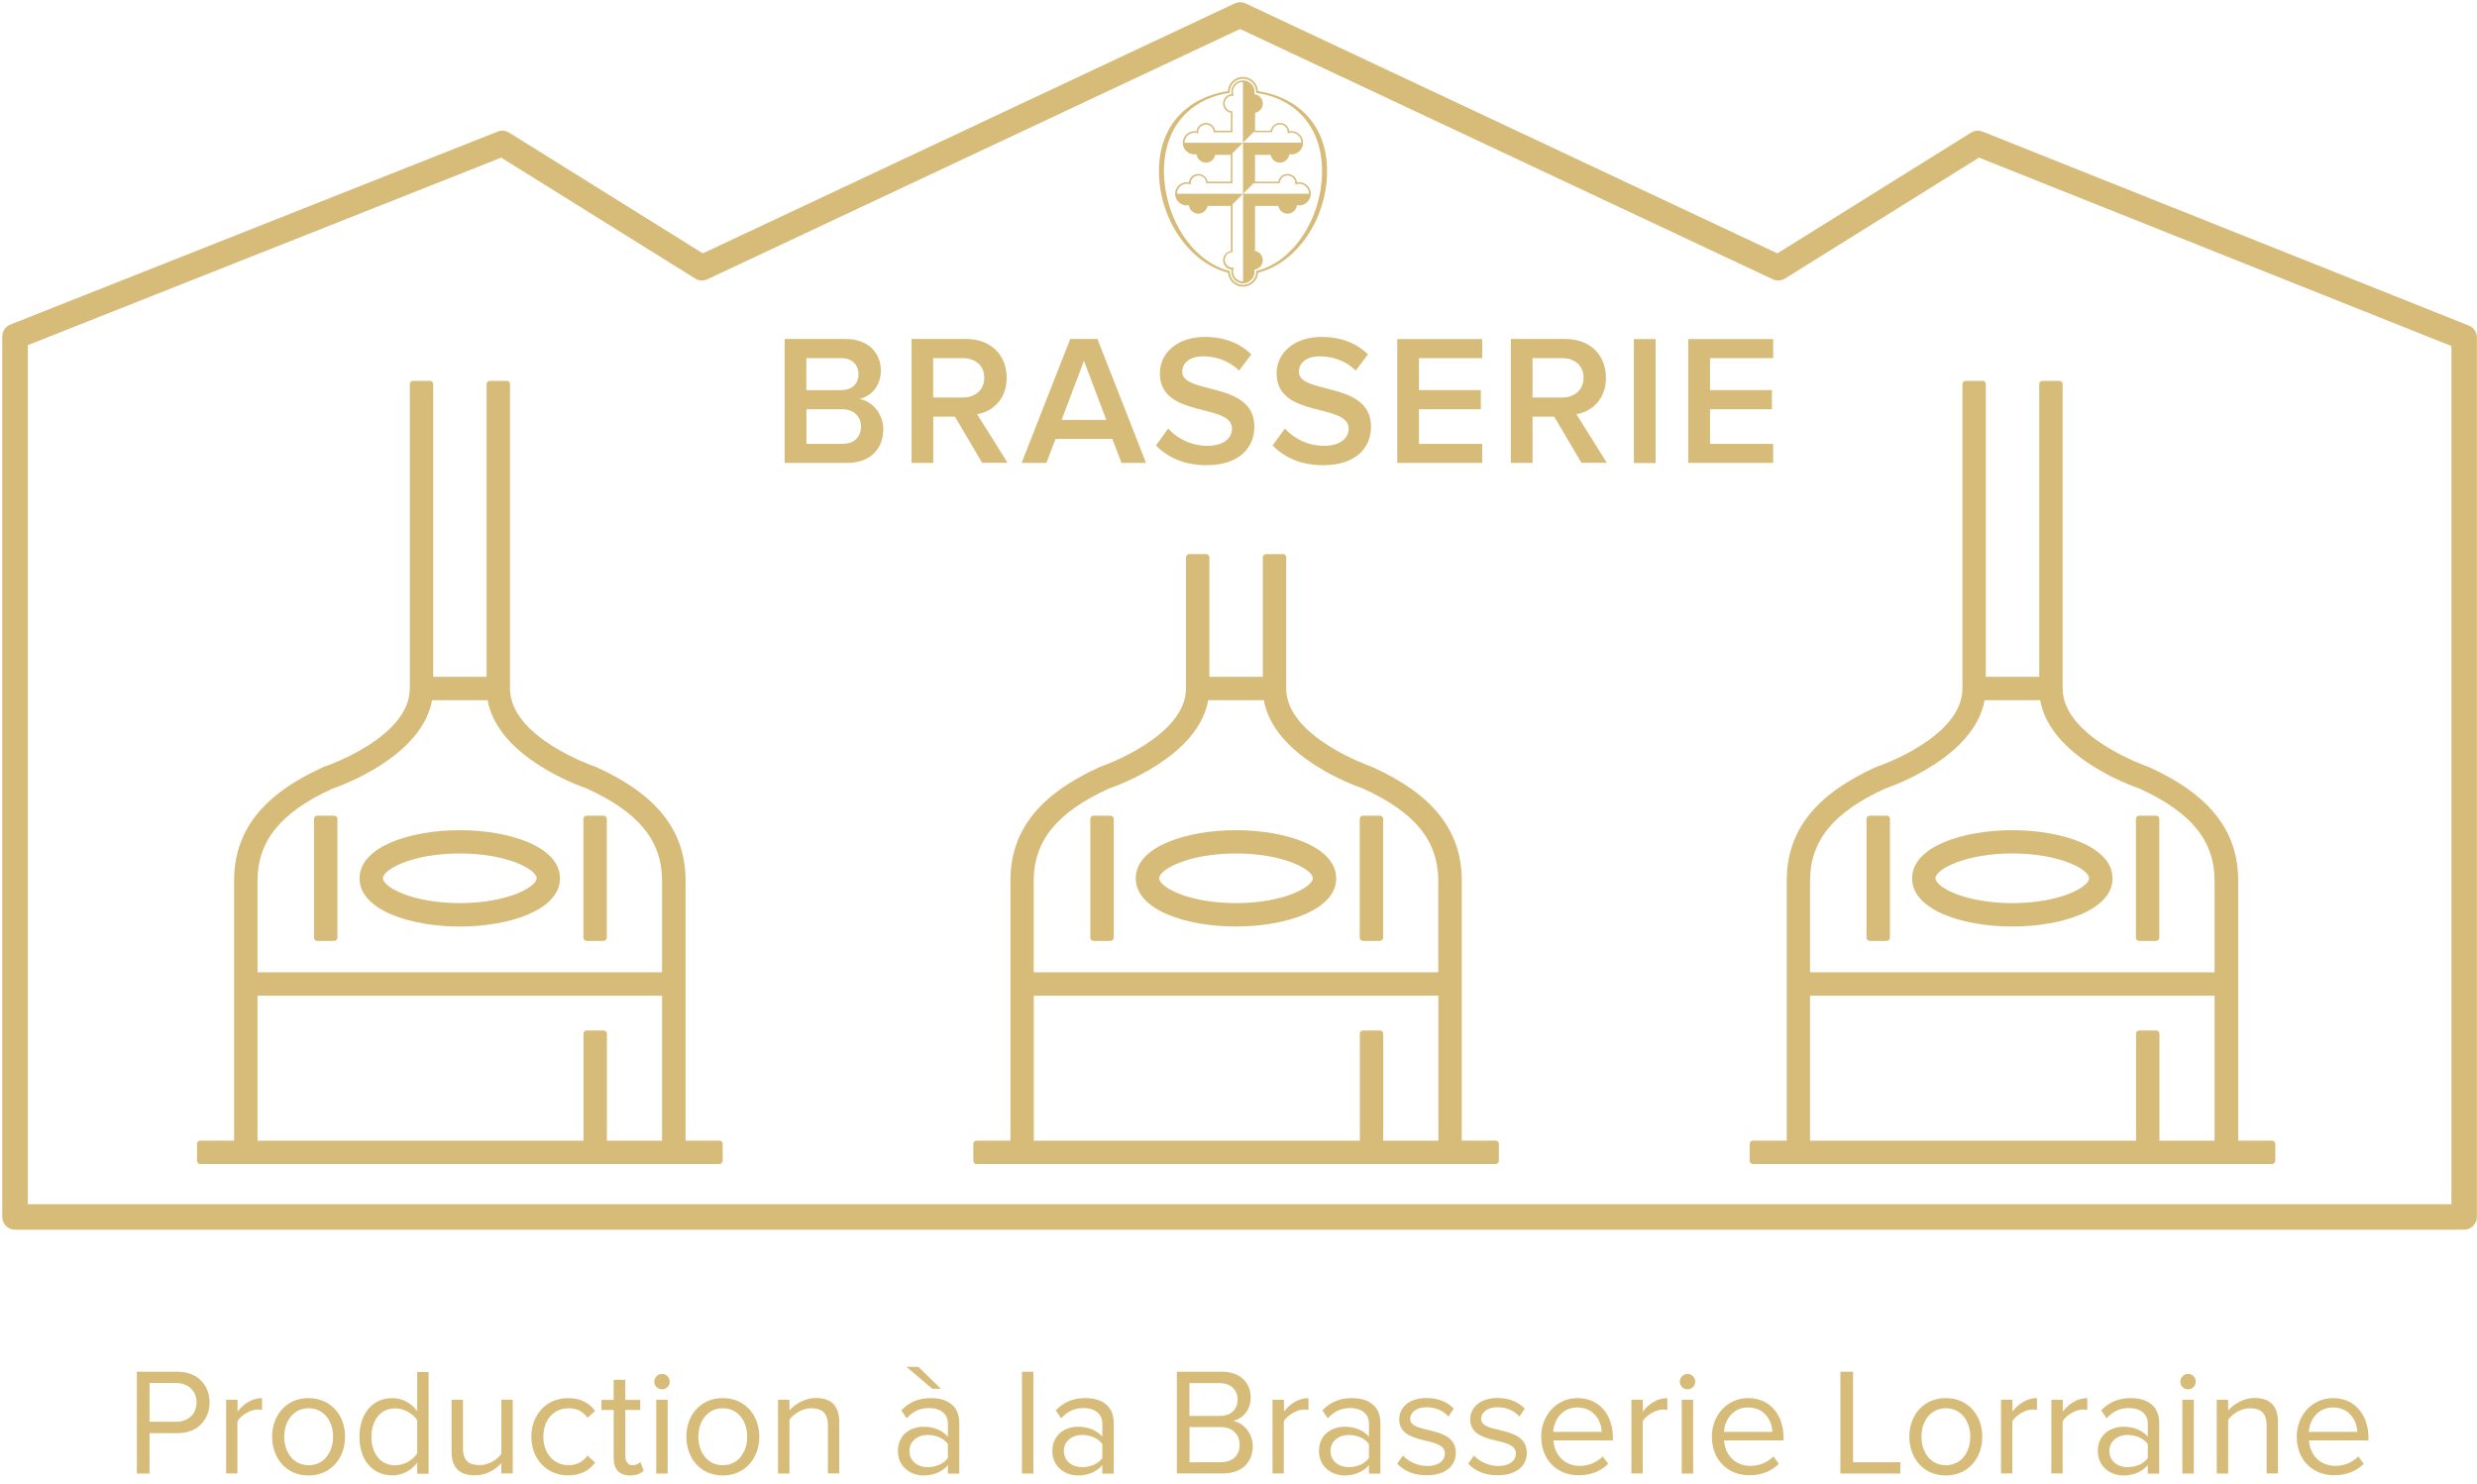 <svg width="217" height="130" viewBox="0 0 217 130" fill="none" xmlns="http://www.w3.org/2000/svg">
<path d="M40.28 74.5C44.56 74.5 47.29 75.95 47.29 76.95C47.29 77.95 44.56 79.4 40.28 79.4C36 79.4 33.27 77.95 33.27 76.95C33.27 75.95 36 74.5 40.28 74.5ZM40.28 80.9C44.4 80.9 48.78 79.52 48.78 76.96C48.78 74.4 44.4 73.02 40.28 73.02C36.16 73.02 31.78 74.4 31.78 76.96C31.78 79.52 36.16 80.9 40.28 80.9Z" fill="#D6BC78"/>
<path d="M40.28 74.78C36.1 74.78 33.55 76.19 33.55 76.95C33.55 77.72 36.11 79.13 40.28 79.13C44.45 79.13 47.01 77.72 47.01 76.95C47.01 76.19 44.45 74.78 40.28 74.78ZM40.28 79.69C35.98 79.69 32.99 78.25 32.99 76.96C32.99 75.67 35.98 74.23 40.28 74.23C44.57 74.23 47.57 75.67 47.57 76.96C47.56 78.25 44.57 79.69 40.28 79.69ZM40.28 73.29C36.24 73.29 32.06 74.66 32.06 76.95C32.06 79.25 36.24 80.62 40.28 80.62C44.32 80.62 48.5 79.25 48.5 76.95C48.5 74.66 44.32 73.29 40.28 73.29ZM40.28 81.18C35.92 81.18 31.5 79.73 31.5 76.96C31.5 74.19 35.92 72.74 40.28 72.74C44.64 72.74 49.06 74.19 49.06 76.96C49.05 79.73 44.64 81.18 40.28 81.18Z" fill="#D6BC78"/>
<path d="M52.88 71.75H51.39V82.16H52.88V71.75Z" fill="#D6BC78"/>
<path d="M51.67 81.88H52.6V72.03H51.67V81.88ZM52.88 82.44H51.39C51.24 82.44 51.11 82.32 51.11 82.16V71.75C51.11 71.6 51.23 71.47 51.39 71.47H52.88C53.03 71.47 53.16 71.59 53.16 71.75V82.16C53.16 82.31 53.03 82.44 52.88 82.44Z" fill="#D6BC78"/>
<path d="M29.28 71.75H27.79V82.16H29.28V71.75Z" fill="#D6BC78"/>
<path d="M28.07 81.88H29V72.03H28.07V81.88ZM29.28 82.44H27.79C27.64 82.44 27.51 82.32 27.51 82.16V71.75C27.51 71.6 27.63 71.47 27.79 71.47H29.28C29.43 71.47 29.56 71.59 29.56 71.75V82.16C29.56 82.31 29.43 82.44 29.28 82.44Z" fill="#D6BC78"/>
<path d="M58.28 85.47H22.28V77.18C22.28 73.55 24.37 70.97 29.04 68.84C29.72 68.61 36.94 66.03 37.61 61.08H42.96C43.63 66.03 50.85 68.61 51.53 68.84C56.2 70.97 58.29 73.55 58.29 77.18V85.47H58.28ZM58.28 100.22H52.88V90.56H51.39V100.22H22.28V86.95H58.28V100.22ZM59.77 77.18C59.77 72.93 57.33 69.84 52.11 67.47L52.04 67.44C51.96 67.41 44.4 64.85 44.4 60.33V33.66H42.91V59.58H37.67V33.66H36.18V60.33C36.18 64.84 28.61 67.41 28.53 67.44L28.46 67.47C23.23 69.85 20.8 72.93 20.8 77.18V100.23H17.56V101.72H20.8H59.78H63.02V100.23H59.78V77.18H59.77Z" fill="#D6BC78"/>
<path d="M22.55 85.19H58V77.18C58 73.67 55.97 71.17 51.41 69.09C50.63 68.82 43.6 66.29 42.72 61.35H37.85C36.96 66.29 29.94 68.82 29.13 69.1C24.6 71.17 22.56 73.67 22.56 77.18V85.19H22.55ZM58.28 85.75H22.28C22.13 85.75 22 85.63 22 85.47V77.18C22 73.42 24.13 70.77 28.92 68.59C29.74 68.31 36.68 65.81 37.33 61.04C37.35 60.9 37.47 60.8 37.61 60.8H42.96C43.1 60.8 43.22 60.9 43.24 61.04C43.89 65.81 50.83 68.31 51.62 68.58C56.43 70.77 58.57 73.42 58.57 77.18V85.47C58.56 85.62 58.43 85.75 58.28 85.75ZM53.16 99.95H58V87.24H22.56V99.95H51.12V90.57C51.12 90.41 51.24 90.29 51.4 90.29H52.89C53.04 90.29 53.17 90.41 53.17 90.57V99.95H53.16ZM58.28 100.5H52.88C52.73 100.5 52.6 100.38 52.6 100.22V90.83H51.67V100.22C51.67 100.37 51.55 100.5 51.39 100.5H22.28C22.13 100.5 22 100.38 22 100.22V86.95C22 86.8 22.12 86.67 22.28 86.67H58.28C58.43 86.67 58.56 86.79 58.56 86.95V100.22C58.56 100.38 58.43 100.5 58.28 100.5ZM17.82 101.44H62.73V100.51H59.76C59.61 100.51 59.48 100.39 59.48 100.23V77.18C59.48 73.05 57.1 70.05 51.98 67.72L51.92 67.7C51.86 67.68 44.1 65.08 44.1 60.33V33.94H43.17V59.59C43.17 59.74 43.05 59.87 42.89 59.87H37.65C37.5 59.87 37.37 59.75 37.37 59.59V33.94H36.44V60.33C36.44 65.07 28.68 67.68 28.6 67.7L28.54 67.72C23.44 70.04 21.05 73.05 21.05 77.17V100.22C21.05 100.37 20.93 100.5 20.77 100.5H17.8V101.44H17.82ZM63.01 101.99H17.54C17.39 101.99 17.26 101.87 17.26 101.71V100.22C17.26 100.07 17.38 99.94 17.54 99.94H20.51V77.17C20.51 72.8 23 69.63 28.34 67.2L28.43 67.17C28.52 67.14 35.9 64.64 35.9 60.32V33.65C35.9 33.5 36.02 33.37 36.18 33.37H37.67C37.82 33.37 37.95 33.49 37.95 33.65V59.3H42.63V33.65C42.63 33.5 42.75 33.37 42.91 33.37H44.4C44.55 33.37 44.68 33.49 44.68 33.65V60.32C44.68 64.64 52.06 67.14 52.13 67.17L52.22 67.2C57.57 69.63 60.06 72.8 60.06 77.17V99.94H63.03C63.18 99.94 63.31 100.06 63.31 100.22V101.71C63.29 101.87 63.17 101.99 63.01 101.99Z" fill="#D6BC78"/>
<path d="M176.29 74.5C180.57 74.5 183.3 75.95 183.3 76.95C183.3 77.95 180.57 79.4 176.29 79.4C172.01 79.4 169.28 77.95 169.28 76.95C169.28 75.95 172.01 74.5 176.29 74.5ZM176.29 80.9C180.41 80.9 184.79 79.52 184.79 76.96C184.79 74.4 180.41 73.02 176.29 73.02C172.17 73.02 167.79 74.4 167.79 76.96C167.79 79.52 172.17 80.9 176.29 80.9Z" fill="#D6BC78"/>
<path d="M176.29 74.78C172.11 74.78 169.56 76.19 169.56 76.95C169.56 77.72 172.12 79.13 176.29 79.13C180.46 79.13 183.02 77.72 183.02 76.95C183.02 76.19 180.47 74.78 176.29 74.78ZM176.29 79.69C171.99 79.69 169 78.25 169 76.96C169 75.67 171.99 74.23 176.29 74.23C180.58 74.23 183.58 75.67 183.58 76.96C183.58 78.25 180.59 79.69 176.29 79.69ZM176.29 73.29C172.25 73.29 168.07 74.66 168.07 76.95C168.07 79.25 172.25 80.62 176.29 80.62C180.33 80.62 184.51 79.25 184.51 76.95C184.51 74.66 180.33 73.29 176.29 73.29ZM176.29 81.18C171.93 81.18 167.51 79.73 167.51 76.96C167.51 74.19 171.93 72.74 176.29 72.74C180.65 72.74 185.07 74.19 185.07 76.96C185.07 79.73 180.65 81.18 176.29 81.18Z" fill="#D6BC78"/>
<path d="M188.89 71.75H187.4V82.16H188.89V71.75Z" fill="#D6BC78"/>
<path d="M187.68 81.88H188.61V72.03H187.68V81.88ZM188.89 82.44H187.4C187.25 82.44 187.12 82.32 187.12 82.16V71.75C187.12 71.6 187.25 71.47 187.4 71.47H188.89C189.04 71.47 189.17 71.59 189.17 71.75V82.16C189.17 82.31 189.05 82.44 188.89 82.44Z" fill="#D6BC78"/>
<path d="M165.29 71.75H163.8V82.16H165.29V71.75Z" fill="#D6BC78"/>
<path d="M164.08 81.88H165.01V72.03H164.08V81.88ZM165.29 82.44H163.8C163.65 82.44 163.52 82.32 163.52 82.16V71.75C163.52 71.6 163.64 71.47 163.8 71.47H165.29C165.44 71.47 165.57 71.59 165.57 71.75V82.16C165.57 82.31 165.45 82.44 165.29 82.44Z" fill="#D6BC78"/>
<path d="M194.29 85.47H158.29V77.18C158.29 73.55 160.38 70.97 165.05 68.84C165.73 68.61 172.95 66.03 173.62 61.08H178.97C179.64 66.03 186.86 68.61 187.54 68.84C192.21 70.97 194.3 73.55 194.3 77.18V85.47H194.29ZM194.29 100.22H188.89V90.56H187.4V100.22H158.29V86.95H194.29V100.22ZM195.78 77.18C195.78 72.93 193.34 69.84 188.12 67.47L188.05 67.44C187.97 67.41 180.41 64.85 180.41 60.33V33.66H178.92V59.58H173.68V33.66H172.19V60.33C172.19 64.84 164.62 67.41 164.54 67.44L164.47 67.47C159.24 69.85 156.81 72.93 156.81 77.18V100.23H153.57V101.72H156.81H195.79H199.03V100.23H195.79V77.18H195.78Z" fill="#D6BC78"/>
<path d="M158.57 85.19H194.01V77.18C194.01 73.67 191.98 71.17 187.42 69.09C186.63 68.82 179.61 66.29 178.73 61.35H173.86C172.98 66.29 165.95 68.82 165.14 69.1C160.61 71.17 158.57 73.67 158.57 77.18V85.19ZM194.29 85.75H158.29C158.14 85.75 158.01 85.63 158.01 85.47V77.18C158.01 73.42 160.14 70.77 164.93 68.59C165.75 68.31 172.69 65.81 173.34 61.04C173.36 60.9 173.48 60.8 173.62 60.8H178.97C179.11 60.8 179.23 60.9 179.25 61.04C179.9 65.81 186.84 68.31 187.63 68.58C192.44 70.77 194.57 73.42 194.57 77.18V85.47C194.57 85.62 194.45 85.75 194.29 85.75ZM189.17 99.95H194.01V87.24H158.57V99.95H187.13V90.57C187.13 90.41 187.25 90.29 187.41 90.29H188.9C189.05 90.29 189.18 90.41 189.18 90.57V99.95H189.17ZM194.29 100.5H188.89C188.74 100.5 188.61 100.38 188.61 100.22V90.83H187.68V100.22C187.68 100.37 187.56 100.5 187.4 100.5H158.29C158.14 100.5 158.01 100.38 158.01 100.22V86.95C158.01 86.8 158.13 86.67 158.29 86.67H194.29C194.44 86.67 194.57 86.79 194.57 86.95V100.22C194.57 100.38 194.45 100.5 194.29 100.5ZM153.83 101.44H198.74V100.51H195.77C195.62 100.51 195.49 100.39 195.49 100.23V77.18C195.49 73.05 193.11 70.05 187.99 67.72L187.93 67.7C187.87 67.68 180.11 65.04 180.11 60.33V33.94H179.18V59.59C179.18 59.74 179.06 59.87 178.9 59.87H173.66C173.51 59.87 173.38 59.75 173.38 59.59V33.94H172.45V60.33C172.45 65.07 164.69 67.68 164.61 67.7L164.55 67.72C159.45 70.04 157.06 73.05 157.06 77.17V100.22C157.06 100.37 156.94 100.5 156.78 100.5H153.81V101.44H153.83ZM199.03 101.99H153.56C153.41 101.99 153.28 101.87 153.28 101.71V100.22C153.28 100.07 153.4 99.94 153.56 99.94H156.53V77.17C156.53 72.8 159.02 69.63 164.36 67.2L164.45 67.17C164.54 67.14 171.92 64.64 171.92 60.32V33.65C171.92 33.5 172.04 33.37 172.2 33.37H173.69C173.84 33.37 173.97 33.49 173.97 33.65V59.3H178.65V33.65C178.65 33.5 178.77 33.37 178.93 33.37H180.42C180.57 33.37 180.7 33.49 180.7 33.65V60.32C180.7 64.59 188.08 67.14 188.15 67.17L188.24 67.2C193.59 69.63 196.08 72.8 196.08 77.17V99.94H199.05C199.2 99.94 199.33 100.06 199.33 100.22V101.71C199.31 101.87 199.18 101.99 199.03 101.99Z" fill="#D6BC78"/>
<path d="M108.28 74.5C112.56 74.5 115.29 75.95 115.29 76.95C115.29 77.95 112.56 79.4 108.28 79.4C104 79.4 101.27 77.95 101.27 76.95C101.28 75.95 104.01 74.5 108.28 74.5ZM108.28 80.9C112.4 80.9 116.78 79.52 116.78 76.96C116.78 74.4 112.4 73.02 108.28 73.02C104.16 73.02 99.78 74.4 99.78 76.96C99.79 79.52 104.16 80.9 108.28 80.9Z" fill="#D6BC78"/>
<path d="M108.28 74.78C104.1 74.78 101.55 76.19 101.55 76.95C101.55 77.72 104.1 79.13 108.28 79.13C112.45 79.13 115.01 77.72 115.01 76.95C115.01 76.19 112.46 74.78 108.28 74.78ZM108.28 79.69C103.98 79.69 100.99 78.25 100.99 76.96C100.99 75.67 103.98 74.23 108.28 74.23C112.57 74.23 115.57 75.67 115.57 76.96C115.57 78.25 112.58 79.69 108.28 79.69ZM108.28 73.29C104.24 73.29 100.06 74.66 100.06 76.95C100.06 79.25 104.24 80.62 108.28 80.62C112.32 80.62 116.5 79.25 116.5 76.95C116.5 74.66 112.32 73.29 108.28 73.29ZM108.28 81.18C103.92 81.18 99.5 79.73 99.5 76.96C99.5 74.19 103.91 72.74 108.28 72.74C112.64 72.74 117.06 74.19 117.06 76.96C117.06 79.73 112.65 81.18 108.28 81.18Z" fill="#D6BC78"/>
<path d="M120.89 71.75H119.4V82.16H120.89V71.75Z" fill="#D6BC78"/>
<path d="M119.68 81.88H120.61V72.03H119.68V81.88ZM120.89 82.44H119.4C119.25 82.44 119.12 82.32 119.12 82.16V71.75C119.12 71.6 119.24 71.47 119.4 71.47H120.89C121.04 71.47 121.17 71.59 121.17 71.75V82.16C121.17 82.31 121.04 82.44 120.89 82.44Z" fill="#D6BC78"/>
<path d="M97.29 71.75H95.8V82.16H97.29V71.75Z" fill="#D6BC78"/>
<path d="M96.07 81.88H97V72.03H96.07V81.88ZM97.29 82.44H95.8C95.65 82.44 95.52 82.32 95.52 82.16V71.75C95.52 71.6 95.64 71.47 95.8 71.47H97.29C97.44 71.47 97.57 71.59 97.57 71.75V82.16C97.56 82.31 97.44 82.44 97.29 82.44Z" fill="#D6BC78"/>
<path d="M126.28 85.47H90.28V77.18C90.28 73.55 92.37 70.97 97.04 68.84C97.72 68.61 104.94 66.03 105.61 61.08H110.96C111.63 66.03 118.85 68.61 119.53 68.84C124.2 70.97 126.29 73.55 126.29 77.18V85.47H126.28ZM126.28 100.22H120.88V90.56H119.39V100.22H90.28V86.95H126.28V100.22ZM127.77 77.18C127.77 72.93 125.33 69.84 120.11 67.47L120.04 67.44C119.96 67.41 112.4 64.85 112.4 60.33V48.84H110.91V59.58H105.67V48.84H104.18V60.33C104.18 64.84 96.61 67.41 96.53 67.44L96.46 67.47C91.23 69.85 88.8 72.93 88.8 77.18V100.23H85.56V101.72H88.8H127.78H131.02V100.23H127.78V77.18H127.77Z" fill="#D6BC78"/>
<path d="M90.56 85.19H126V77.18C126 73.67 123.97 71.17 119.41 69.09C118.62 68.82 111.6 66.29 110.72 61.35H105.85C104.97 66.29 97.94 68.82 97.13 69.1C92.6 71.17 90.56 73.67 90.56 77.18V85.19ZM126.28 85.75H90.28C90.13 85.75 90 85.63 90 85.47V77.18C90 73.42 92.13 70.77 96.92 68.59C97.74 68.31 104.68 65.81 105.33 61.04C105.35 60.9 105.47 60.8 105.61 60.8H110.96C111.1 60.8 111.22 60.9 111.24 61.04C111.89 65.81 118.83 68.31 119.62 68.58C124.43 70.77 126.56 73.42 126.56 77.18V85.47C126.56 85.62 126.44 85.75 126.28 85.75ZM121.17 99.95H126.01V87.24H90.57V99.95H119.13V90.57C119.13 90.41 119.25 90.29 119.41 90.29H120.9C121.05 90.29 121.18 90.41 121.18 90.57V99.95H121.17ZM126.28 100.5H120.88C120.73 100.5 120.6 100.38 120.6 100.22V90.83H119.67V100.22C119.67 100.37 119.55 100.5 119.39 100.5H90.28C90.13 100.5 90 100.38 90 100.22V86.95C90 86.8 90.12 86.67 90.28 86.67H126.28C126.43 86.67 126.56 86.79 126.56 86.95V100.22C126.56 100.38 126.44 100.5 126.28 100.5ZM85.83 101.44H130.74V100.51H127.77C127.62 100.51 127.49 100.39 127.49 100.23V77.18C127.49 73.05 125.11 70.05 119.99 67.72L119.93 67.7C119.87 67.68 112.11 65.04 112.11 60.33V49.12H111.18V59.59C111.18 59.74 111.06 59.87 110.9 59.87H105.66C105.51 59.87 105.38 59.75 105.38 59.59V49.12H104.45V60.33C104.45 65.09 96.69 67.68 96.61 67.7L96.56 67.72C91.45 70.04 89.07 73.05 89.07 77.17V100.22C89.07 100.37 88.95 100.5 88.79 100.5H85.82V101.44H85.83ZM131.02 101.99H85.55C85.4 101.99 85.27 101.87 85.27 101.71V100.22C85.27 100.07 85.39 99.94 85.55 99.94H88.52V77.17C88.52 72.8 91.01 69.63 96.35 67.2L96.43 67.17C96.52 67.14 103.9 64.58 103.9 60.32V48.83C103.9 48.68 104.02 48.55 104.18 48.55H105.67C105.82 48.55 105.95 48.67 105.95 48.83V59.3H110.63V48.83C110.63 48.68 110.75 48.55 110.91 48.55H112.4C112.55 48.55 112.68 48.67 112.68 48.83V60.32C112.68 64.59 120.06 67.14 120.13 67.17L120.22 67.2C125.57 69.63 128.06 72.8 128.06 77.17V99.94H131.03C131.18 99.94 131.31 100.06 131.31 100.22V101.71C131.3 101.87 131.17 101.99 131.02 101.99Z" fill="#D6BC78"/>
<path d="M2.43 105.51H214.76V30.32L173.37 13.81L156.37 24.41C156.05 24.61 155.65 24.63 155.31 24.47L108.64 2.54L61.97 24.47C61.63 24.63 61.23 24.61 60.91 24.41L43.91 13.81L2.44 30.24V105.51H2.43ZM215.88 107.74H1.31C0.69 107.74 0.2 107.24 0.2 106.63V29.48C0.2 29.02 0.48 28.61 0.9 28.44L43.6 11.53C43.93 11.4 44.3 11.43 44.6 11.62L61.57 22.2L108.17 0.3C108.47 0.16 108.82 0.16 109.12 0.3L155.71 22.2L172.68 11.62C172.98 11.43 173.35 11.4 173.68 11.53L216.29 28.53C216.71 28.7 216.99 29.11 216.99 29.56V106.62C216.99 107.24 216.49 107.74 215.88 107.74Z" fill="#D6BC78"/>
<path d="M111.61 23.11C111.11 23.4 110.59 23.61 110.06 23.74C110.06 23.76 110.06 23.78 110.06 23.8C110.06 24.44 109.54 24.96 108.9 24.96C108.26 24.96 107.74 24.44 107.74 23.8C107.74 23.78 107.74 23.76 107.74 23.74C107.21 23.62 106.69 23.41 106.19 23.11C105.37 22.63 104.63 21.96 103.99 21.11C102.71 19.41 101.98 17.19 101.97 15C101.97 12.87 102.67 11.08 104 9.84C104.98 8.93 106.27 8.34 107.73 8.14C107.73 8.11 107.73 8.08 107.73 8.06C107.73 7.42 108.25 6.9 108.89 6.9C109.53 6.9 110.05 7.42 110.05 8.06C110.05 8.09 110.05 8.12 110.05 8.14C111.51 8.34 112.81 8.92 113.79 9.84C115.12 11.08 115.82 12.86 115.82 15C115.82 17.18 115.09 19.41 113.81 21.11C113.16 21.96 112.42 22.64 111.61 23.11ZM110.21 7.98C110.17 7.29 109.59 6.74 108.89 6.74C108.19 6.74 107.61 7.29 107.57 7.98C104.13 8.51 101.53 10.9 101.53 15C101.53 19.1 104.14 23.03 107.58 23.89C107.63 24.58 108.2 25.12 108.9 25.12C109.6 25.12 110.17 24.57 110.22 23.89C113.66 23.03 116.27 19.1 116.26 14.99C116.26 10.9 113.65 8.51 110.21 7.98Z" fill="#D6BC78"/>
<path d="M108.9 16.98V24.66C108.42 24.66 108.02 24.27 108.02 23.78C108.02 23.66 108.04 23.55 108.09 23.44C108.05 23.45 108.02 23.45 107.98 23.45C107.6 23.45 107.3 23.14 107.3 22.77C107.3 22.39 107.61 22.09 107.98 22.09V17.9L108.9 16.98H103.11C103.11 16.49 103.5 16.1 103.99 16.1C104.11 16.1 104.22 16.12 104.32 16.17C104.31 16.14 104.31 16.1 104.31 16.06C104.31 15.68 104.62 15.38 104.99 15.38C105.37 15.38 105.67 15.68 105.67 16.06H107.97V13.43L108.89 12.51H103.77C103.77 12.03 104.16 11.63 104.65 11.63C104.77 11.63 104.88 11.65 104.98 11.7C104.97 11.67 104.97 11.63 104.97 11.59C104.97 11.21 105.28 10.91 105.65 10.91C106.02 10.91 106.33 11.22 106.33 11.59H107.97V9.75C107.59 9.75 107.29 9.44 107.29 9.07C107.29 8.69 107.6 8.39 107.97 8.39C108.01 8.39 108.04 8.39 108.08 8.4C108.04 8.3 108.01 8.18 108.01 8.06C108.01 7.58 108.4 7.18 108.89 7.18V12.5L109.81 11.58H111.45C111.45 11.2 111.76 10.9 112.13 10.9C112.51 10.9 112.81 11.21 112.81 11.58C112.81 11.62 112.81 11.65 112.8 11.69C112.9 11.65 113.02 11.62 113.13 11.62C113.61 11.62 114.01 12.01 114.01 12.5H108.89L108.9 16.98L109.82 16.06H112.12C112.12 15.68 112.42 15.38 112.8 15.38C113.18 15.38 113.48 15.69 113.48 16.06C113.48 16.1 113.48 16.13 113.47 16.17C113.57 16.13 113.69 16.1 113.8 16.1C114.28 16.1 114.68 16.49 114.68 16.98H108.9ZM113.81 15.96C113.75 15.96 113.68 15.97 113.62 15.98C113.58 15.56 113.23 15.24 112.8 15.24C112.39 15.24 112.05 15.54 111.99 15.92H109.95V13.57H111.32C111.39 13.96 111.72 14.25 112.13 14.25C112.56 14.25 112.91 13.92 112.95 13.51C113.01 13.52 113.07 13.53 113.14 13.53C113.7 13.53 114.16 13.07 114.16 12.51C114.16 11.95 113.71 11.49 113.14 11.49C113.08 11.49 113.01 11.5 112.95 11.51C112.91 11.09 112.56 10.77 112.13 10.77C111.72 10.77 111.39 11.07 111.32 11.45H109.95V9.88C110.34 9.81 110.63 9.48 110.63 9.07C110.63 8.64 110.3 8.29 109.89 8.25C109.9 8.19 109.91 8.13 109.91 8.06C109.91 7.5 109.45 7.04 108.89 7.04C108.33 7.04 107.87 7.49 107.87 8.06C107.87 8.13 107.88 8.19 107.89 8.25C107.47 8.29 107.15 8.64 107.15 9.07C107.15 9.48 107.45 9.82 107.83 9.88V11.45H106.46C106.39 11.06 106.06 10.77 105.65 10.77C105.22 10.77 104.87 11.1 104.83 11.51C104.77 11.5 104.7 11.49 104.64 11.49C104.08 11.49 103.62 11.95 103.62 12.51C103.62 13.07 104.08 13.53 104.64 13.53C104.7 13.53 104.77 13.52 104.83 13.51C104.87 13.93 105.22 14.25 105.65 14.25C106.06 14.25 106.39 13.95 106.46 13.57H107.83V15.92H105.79C105.72 15.53 105.39 15.24 104.98 15.24C104.55 15.24 104.2 15.57 104.16 15.98C104.1 15.97 104.04 15.96 103.97 15.96C103.41 15.96 102.95 16.42 102.95 16.98C102.95 17.54 103.41 18 103.97 18C104.04 18 104.1 17.99 104.16 17.98C104.2 18.4 104.55 18.72 104.98 18.72C105.39 18.72 105.72 18.42 105.79 18.04H107.83V21.99C107.44 22.06 107.15 22.4 107.15 22.8C107.15 23.23 107.48 23.58 107.89 23.62C107.88 23.68 107.87 23.74 107.87 23.81C107.87 24.37 108.32 24.83 108.89 24.83C109.45 24.83 109.91 24.37 109.91 23.81C109.91 23.75 109.9 23.68 109.89 23.62C110.31 23.58 110.63 23.23 110.63 22.8C110.63 22.39 110.33 22.05 109.95 21.99V18.04H111.99C112.06 18.43 112.39 18.72 112.8 18.72C113.23 18.72 113.58 18.39 113.62 17.98C113.68 17.99 113.74 18 113.81 18C114.37 18 114.83 17.54 114.83 16.98C114.83 16.42 114.37 15.96 113.81 15.96Z" fill="#D6BC78"/>
<path d="M17.22 122.88C17.22 121.88 16.5 121.18 15.44 121.18H13.1V124.57H15.44C16.5 124.58 17.22 123.88 17.22 122.88ZM11.99 129.11V120.19H15.57C17.36 120.19 18.36 121.42 18.36 122.88C18.36 124.34 17.35 125.57 15.57 125.57H13.1V129.11H11.99Z" fill="#D6BC78"/>
<path d="M19.81 129.11V122.65H20.81V123.68C21.33 123.01 22.08 122.5 22.96 122.5V123.53C22.84 123.52 22.72 123.5 22.57 123.5C21.94 123.5 21.1 124.01 20.8 124.53V129.1H19.81V129.11Z" fill="#D6BC78"/>
<path d="M29.18 125.88C29.18 124.57 28.42 123.39 27.04 123.39C25.66 123.39 24.9 124.57 24.9 125.88C24.9 127.2 25.66 128.38 27.04 128.38C28.42 128.38 29.18 127.2 29.18 125.88ZM23.84 125.88C23.84 124.01 25.07 122.5 27.03 122.5C28.99 122.5 30.23 124.01 30.23 125.88C30.23 127.75 29 129.28 27.03 129.28C25.06 129.28 23.84 127.75 23.84 125.88Z" fill="#D6BC78"/>
<path d="M36.55 127.35V124.44C36.2 123.88 35.41 123.4 34.62 123.4C33.31 123.4 32.54 124.47 32.54 125.9C32.54 127.33 33.31 128.39 34.62 128.39C35.41 128.38 36.2 127.91 36.55 127.35ZM36.55 129.11V128.15C36.07 128.81 35.28 129.27 34.37 129.27C32.69 129.27 31.49 127.99 31.49 125.89C31.49 123.82 32.68 122.5 34.37 122.5C35.24 122.5 36.03 122.93 36.55 123.64V120.21H37.55V129.13H36.55V129.11Z" fill="#D6BC78"/>
<path d="M43.92 129.11V128.2C43.42 128.76 42.58 129.27 41.62 129.27C40.27 129.27 39.56 128.6 39.56 127.21V122.65H40.56V126.9C40.56 128.04 41.14 128.37 42.02 128.37C42.79 128.37 43.54 127.92 43.92 127.39V122.64H44.92V129.1H43.92V129.11Z" fill="#D6BC78"/>
<path d="M46.55 125.88C46.55 123.97 47.85 122.5 49.77 122.5C50.95 122.5 51.64 122.98 52.14 123.62L51.47 124.22C51.04 123.63 50.49 123.39 49.83 123.39C48.47 123.39 47.6 124.45 47.6 125.88C47.6 127.31 48.47 128.38 49.83 128.38C50.5 128.38 51.05 128.11 51.47 127.54L52.14 128.15C51.65 128.79 50.95 129.27 49.77 129.27C47.85 129.27 46.55 127.79 46.55 125.88Z" fill="#D6BC78"/>
<path d="M53.76 127.76V123.54H52.69V122.66H53.76V120.9H54.78V122.66H56.09V123.54H54.78V127.55C54.78 128.03 54.99 128.38 55.42 128.38C55.71 128.38 55.97 128.25 56.1 128.1L56.39 128.86C56.14 129.1 55.78 129.28 55.2 129.28C54.24 129.27 53.76 128.72 53.76 127.76Z" fill="#D6BC78"/>
<path d="M57.49 122.65H58.49V129.11H57.49V122.65ZM57.32 121.06C57.32 120.69 57.63 120.38 58 120.38C58.38 120.38 58.67 120.69 58.67 121.06C58.67 121.43 58.38 121.73 58 121.73C57.63 121.73 57.32 121.44 57.32 121.06Z" fill="#D6BC78"/>
<path d="M65.46 125.88C65.46 124.57 64.7 123.39 63.32 123.39C61.94 123.39 61.18 124.57 61.18 125.88C61.18 127.2 61.94 128.38 63.32 128.38C64.7 128.38 65.46 127.2 65.46 125.88ZM60.13 125.88C60.13 124.01 61.36 122.5 63.32 122.5C65.28 122.5 66.52 124.01 66.52 125.88C66.52 127.75 65.29 129.28 63.32 129.28C61.35 129.28 60.13 127.75 60.13 125.88Z" fill="#D6BC78"/>
<path d="M72.53 129.11V124.89C72.53 123.74 71.94 123.39 71.07 123.39C70.28 123.39 69.55 123.87 69.16 124.39V129.11H68.16V122.65H69.16V123.59C69.62 123.04 70.5 122.49 71.47 122.49C72.81 122.49 73.52 123.17 73.52 124.57V129.1H72.53V129.11Z" fill="#D6BC78"/>
<path d="M83.04 127.75V126.52C82.65 126 81.97 125.73 81.28 125.73C80.33 125.73 79.67 126.32 79.67 127.13C79.67 127.96 80.32 128.55 81.28 128.55C81.97 128.55 82.65 128.28 83.04 127.75ZM81.67 121.68L79.41 119.76H80.45L82.43 121.68H81.67ZM83.04 129.11V128.38C82.52 128.97 81.77 129.28 80.9 129.28C79.82 129.28 78.66 128.55 78.66 127.14C78.66 125.68 79.81 125.01 80.9 125.01C81.78 125.01 82.52 125.29 83.04 125.88V124.72C83.04 123.86 82.34 123.37 81.41 123.37C80.63 123.37 80.01 123.64 79.43 124.27L78.96 123.57C79.66 122.85 80.48 122.5 81.54 122.5C82.92 122.5 84.04 123.11 84.04 124.68V129.12H83.04V129.11Z" fill="#D6BC78"/>
<path d="M90.53 120.19H89.53V129.11H90.53V120.19Z" fill="#D6BC78"/>
<path d="M96.57 127.75V126.52C96.18 126 95.5 125.73 94.81 125.73C93.86 125.73 93.2 126.32 93.2 127.13C93.2 127.96 93.86 128.55 94.81 128.55C95.5 128.55 96.19 128.28 96.57 127.75ZM96.57 129.11V128.38C96.05 128.97 95.3 129.28 94.43 129.28C93.35 129.28 92.19 128.55 92.19 127.14C92.19 125.68 93.34 125.01 94.43 125.01C95.31 125.01 96.05 125.29 96.57 125.88V124.72C96.57 123.86 95.87 123.37 94.94 123.37C94.16 123.37 93.54 123.64 92.96 124.27L92.49 123.57C93.19 122.85 94.01 122.5 95.07 122.5C96.45 122.5 97.57 123.11 97.57 124.68V129.12H96.57V129.11Z" fill="#D6BC78"/>
<path d="M108.6 126.58C108.6 125.76 108.04 125.04 106.95 125.04H104.21V128.12H106.95C107.98 128.12 108.6 127.53 108.6 126.58ZM108.42 122.63C108.42 121.83 107.88 121.19 106.88 121.19H104.2V124.06H106.88C107.89 124.06 108.42 123.44 108.42 122.63ZM103.1 129.11V120.19H107.07C108.62 120.19 109.57 121.12 109.57 122.46C109.57 123.58 108.82 124.33 108.01 124.5C108.96 124.65 109.75 125.62 109.75 126.69C109.75 128.12 108.8 129.1 107.17 129.1H103.1V129.11Z" fill="#D6BC78"/>
<path d="M111.48 129.11V122.65H112.48V123.68C113 123.01 113.75 122.5 114.63 122.5V123.53C114.51 123.52 114.39 123.5 114.24 123.5C113.61 123.5 112.77 124.01 112.47 124.53V129.1H111.48V129.11Z" fill="#D6BC78"/>
<path d="M119.93 127.75V126.52C119.54 126 118.86 125.73 118.17 125.73C117.22 125.73 116.56 126.32 116.56 127.13C116.56 127.96 117.21 128.55 118.17 128.55C118.86 128.55 119.54 128.28 119.93 127.75ZM119.93 129.11V128.38C119.41 128.97 118.66 129.28 117.79 129.28C116.71 129.28 115.55 128.55 115.55 127.14C115.55 125.68 116.7 125.01 117.79 125.01C118.67 125.01 119.41 125.29 119.93 125.88V124.72C119.93 123.86 119.23 123.37 118.3 123.37C117.52 123.37 116.9 123.64 116.32 124.27L115.85 123.57C116.55 122.85 117.37 122.5 118.43 122.5C119.81 122.5 120.93 123.11 120.93 124.68V129.12H119.93V129.11Z" fill="#D6BC78"/>
<path d="M122.4 128.25L122.91 127.53C123.34 128.02 124.15 128.45 125.04 128.45C126.03 128.45 126.58 127.98 126.58 127.34C126.58 125.78 122.58 126.74 122.58 124.35C122.58 123.33 123.44 122.49 124.97 122.49C126.08 122.49 126.85 122.9 127.36 123.42L126.89 124.12C126.5 123.65 125.81 123.3 124.97 123.3C124.09 123.3 123.54 123.74 123.54 124.32C123.54 125.72 127.54 124.8 127.54 127.31C127.54 128.39 126.67 129.26 125.01 129.26C123.94 129.27 123.06 128.94 122.4 128.25Z" fill="#D6BC78"/>
<path d="M128.62 128.25L129.13 127.53C129.56 128.02 130.37 128.45 131.26 128.45C132.25 128.45 132.8 127.98 132.8 127.34C132.8 125.78 128.8 126.74 128.8 124.35C128.8 123.33 129.66 122.49 131.19 122.49C132.3 122.49 133.07 122.9 133.58 123.42L133.11 124.12C132.72 123.65 132.03 123.3 131.19 123.3C130.31 123.3 129.76 123.74 129.76 124.32C129.76 125.72 133.76 124.8 133.76 127.31C133.76 128.39 132.89 129.26 131.23 129.26C130.16 129.27 129.28 128.94 128.62 128.25Z" fill="#D6BC78"/>
<path d="M138.18 123.32C136.8 123.32 136.12 124.48 136.07 125.46H140.31C140.3 124.51 139.65 123.32 138.18 123.32ZM135.02 125.88C135.02 124.01 136.36 122.5 138.2 122.5C140.15 122.5 141.3 124.02 141.3 125.96V126.21H136.09C136.17 127.43 137.01 128.44 138.4 128.44C139.15 128.44 139.88 128.15 140.41 127.61L140.89 128.26C140.24 128.9 139.37 129.26 138.32 129.26C136.39 129.27 135.02 127.89 135.02 125.88Z" fill="#D6BC78"/>
<path d="M142.92 129.11V122.65H143.92V123.68C144.44 123.01 145.19 122.5 146.07 122.5V123.53C145.95 123.52 145.83 123.5 145.68 123.5C145.05 123.5 144.21 124.01 143.91 124.53V129.1H142.92V129.11Z" fill="#D6BC78"/>
<path d="M147.33 122.65H148.33V129.11H147.33V122.65ZM147.16 121.06C147.16 120.69 147.47 120.38 147.84 120.38C148.22 120.38 148.51 120.69 148.51 121.06C148.51 121.43 148.22 121.73 147.84 121.73C147.47 121.73 147.16 121.44 147.16 121.06Z" fill="#D6BC78"/>
<path d="M153.14 123.32C151.76 123.32 151.08 124.48 151.03 125.46H155.27C155.25 124.51 154.61 123.32 153.14 123.32ZM149.97 125.88C149.97 124.01 151.31 122.5 153.15 122.5C155.1 122.5 156.25 124.02 156.25 125.96V126.21H151.04C151.12 127.43 151.96 128.44 153.35 128.44C154.1 128.44 154.83 128.15 155.36 127.61L155.84 128.26C155.19 128.9 154.32 129.26 153.27 129.26C151.35 129.27 149.97 127.89 149.97 125.88Z" fill="#D6BC78"/>
<path d="M161.23 129.11V120.19H162.34V128.12H166.48V129.11H161.23Z" fill="#D6BC78"/>
<path d="M172.61 125.88C172.61 124.57 171.85 123.39 170.47 123.39C169.09 123.39 168.33 124.57 168.33 125.88C168.33 127.2 169.09 128.38 170.47 128.38C171.85 128.38 172.61 127.2 172.61 125.88ZM167.27 125.88C167.27 124.01 168.5 122.5 170.46 122.5C172.42 122.5 173.66 124.01 173.66 125.88C173.66 127.75 172.43 129.28 170.46 129.28C168.49 129.28 167.27 127.75 167.27 125.88Z" fill="#D6BC78"/>
<path d="M175.3 129.11V122.65H176.3V123.68C176.82 123.01 177.57 122.5 178.45 122.5V123.53C178.33 123.52 178.21 123.5 178.06 123.5C177.43 123.5 176.59 124.01 176.29 124.53V129.1H175.3V129.11Z" fill="#D6BC78"/>
<path d="M179.71 129.11V122.65H180.71V123.68C181.23 123.01 181.98 122.5 182.86 122.5V123.53C182.74 123.52 182.62 123.5 182.47 123.5C181.84 123.5 181 124.01 180.7 124.53V129.1H179.71V129.11Z" fill="#D6BC78"/>
<path d="M188.16 127.75V126.52C187.77 126 187.09 125.73 186.4 125.73C185.45 125.73 184.79 126.32 184.79 127.13C184.79 127.96 185.44 128.55 186.4 128.55C187.09 128.55 187.78 128.28 188.16 127.75ZM188.16 129.11V128.38C187.64 128.97 186.89 129.28 186.02 129.28C184.94 129.28 183.78 128.55 183.78 127.14C183.78 125.68 184.93 125.01 186.02 125.01C186.9 125.01 187.64 125.29 188.16 125.88V124.72C188.16 123.86 187.46 123.37 186.53 123.37C185.75 123.37 185.13 123.64 184.55 124.27L184.08 123.57C184.78 122.85 185.6 122.5 186.66 122.5C188.04 122.5 189.16 123.11 189.16 124.68V129.12H188.16V129.11Z" fill="#D6BC78"/>
<path d="M191.19 122.65H192.19V129.11H191.19V122.65ZM191.01 121.06C191.01 120.69 191.32 120.38 191.69 120.38C192.07 120.38 192.36 120.69 192.36 121.06C192.36 121.43 192.07 121.73 191.69 121.73C191.32 121.73 191.01 121.44 191.01 121.06Z" fill="#D6BC78"/>
<path d="M198.57 129.11V124.89C198.57 123.74 197.98 123.39 197.11 123.39C196.32 123.39 195.59 123.87 195.2 124.39V129.11H194.2V122.65H195.2V123.59C195.66 123.04 196.54 122.49 197.51 122.49C198.85 122.49 199.56 123.17 199.56 124.57V129.1H198.57V129.11Z" fill="#D6BC78"/>
<path d="M204.38 123.32C203 123.32 202.32 124.48 202.27 125.46H206.51C206.49 124.51 205.85 123.32 204.38 123.32ZM201.21 125.88C201.21 124.01 202.55 122.5 204.39 122.5C206.34 122.5 207.49 124.02 207.49 125.96V126.21H202.28C202.36 127.43 203.2 128.44 204.59 128.44C205.34 128.44 206.07 128.15 206.6 127.61L207.08 128.26C206.42 128.9 205.56 129.26 204.51 129.26C202.58 129.27 201.21 127.89 201.21 125.88Z" fill="#D6BC78"/>
<path d="M75.43 37.37C75.43 36.56 74.86 35.86 73.79 35.86H70.65V38.89H73.79C74.81 38.89 75.43 38.32 75.43 37.37ZM75.21 32.78C75.21 31.98 74.66 31.38 73.7 31.38H70.64V34.18H73.7C74.66 34.18 75.21 33.61 75.21 32.78ZM68.74 40.56V29.7H74.08C76.08 29.7 77.17 30.94 77.17 32.47C77.17 33.82 76.29 34.75 75.28 34.96C76.45 35.14 77.38 36.3 77.38 37.61C77.38 39.3 76.27 40.56 74.22 40.56H68.74V40.56Z" fill="#D6BC78"/>
<path d="M86.23 33.09C86.23 32.05 85.45 31.38 84.37 31.38H81.75V34.83H84.37C85.45 34.83 86.23 34.15 86.23 33.09ZM86.05 40.56L83.66 36.51H81.76V40.56H79.86V29.7H84.63C86.78 29.7 88.19 31.08 88.19 33.1C88.19 35.02 86.92 36.08 85.6 36.29L88.27 40.55H86.05V40.56Z" fill="#D6BC78"/>
<path d="M94.96 31.61L93.01 36.79H96.92L94.96 31.61ZM98.25 40.56L97.45 38.46H92.47L91.67 40.56H89.5L93.76 29.7H96.14L100.4 40.56H98.25Z" fill="#D6BC78"/>
<path d="M101.27 39.03L102.34 37.55C103.07 38.35 104.26 39.06 105.77 39.06C107.33 39.06 107.93 38.29 107.93 37.56C107.93 35.28 101.61 36.7 101.61 32.71C101.61 30.9 103.17 29.52 105.57 29.52C107.25 29.52 108.63 30.07 109.62 31.05L108.55 32.47C107.69 31.61 106.53 31.22 105.39 31.22C104.28 31.22 103.57 31.77 103.57 32.57C103.57 34.61 109.89 33.35 109.89 37.39C109.89 39.2 108.6 40.76 105.69 40.76C103.7 40.76 102.25 40.04 101.27 39.03Z" fill="#D6BC78"/>
<path d="M111.49 39.03L112.56 37.55C113.29 38.35 114.48 39.06 115.99 39.06C117.55 39.06 118.15 38.29 118.15 37.56C118.15 35.28 111.84 36.7 111.84 32.71C111.84 30.9 113.4 29.52 115.79 29.52C117.47 29.52 118.85 30.07 119.84 31.05L118.77 32.47C117.91 31.61 116.75 31.22 115.61 31.22C114.5 31.22 113.79 31.77 113.79 32.57C113.79 34.61 120.11 33.35 120.11 37.39C120.11 39.2 118.82 40.76 115.91 40.76C113.92 40.76 112.47 40.04 111.49 39.03Z" fill="#D6BC78"/>
<path d="M122.41 40.56V29.71H129.85V31.38H124.31V34.18H129.73V35.86H124.31V38.89H129.85V40.56H122.41Z" fill="#D6BC78"/>
<path d="M138.73 33.09C138.73 32.05 137.95 31.38 136.88 31.38H134.26V34.83H136.88C137.95 34.83 138.73 34.15 138.73 33.09ZM138.55 40.56L136.16 36.51H134.26V40.56H132.36V29.7H137.13C139.28 29.7 140.69 31.08 140.69 33.1C140.69 35.02 139.42 36.08 138.1 36.29L140.77 40.55H138.55V40.56Z" fill="#D6BC78"/>
<path d="M145.04 29.71H143.14V40.57H145.04V29.71Z" fill="#D6BC78"/>
<path d="M147.9 40.56V29.71H155.34V31.38H149.81V34.18H155.23V35.86H149.81V38.89H155.34V40.56H147.9Z" fill="#D6BC78"/>
</svg>
